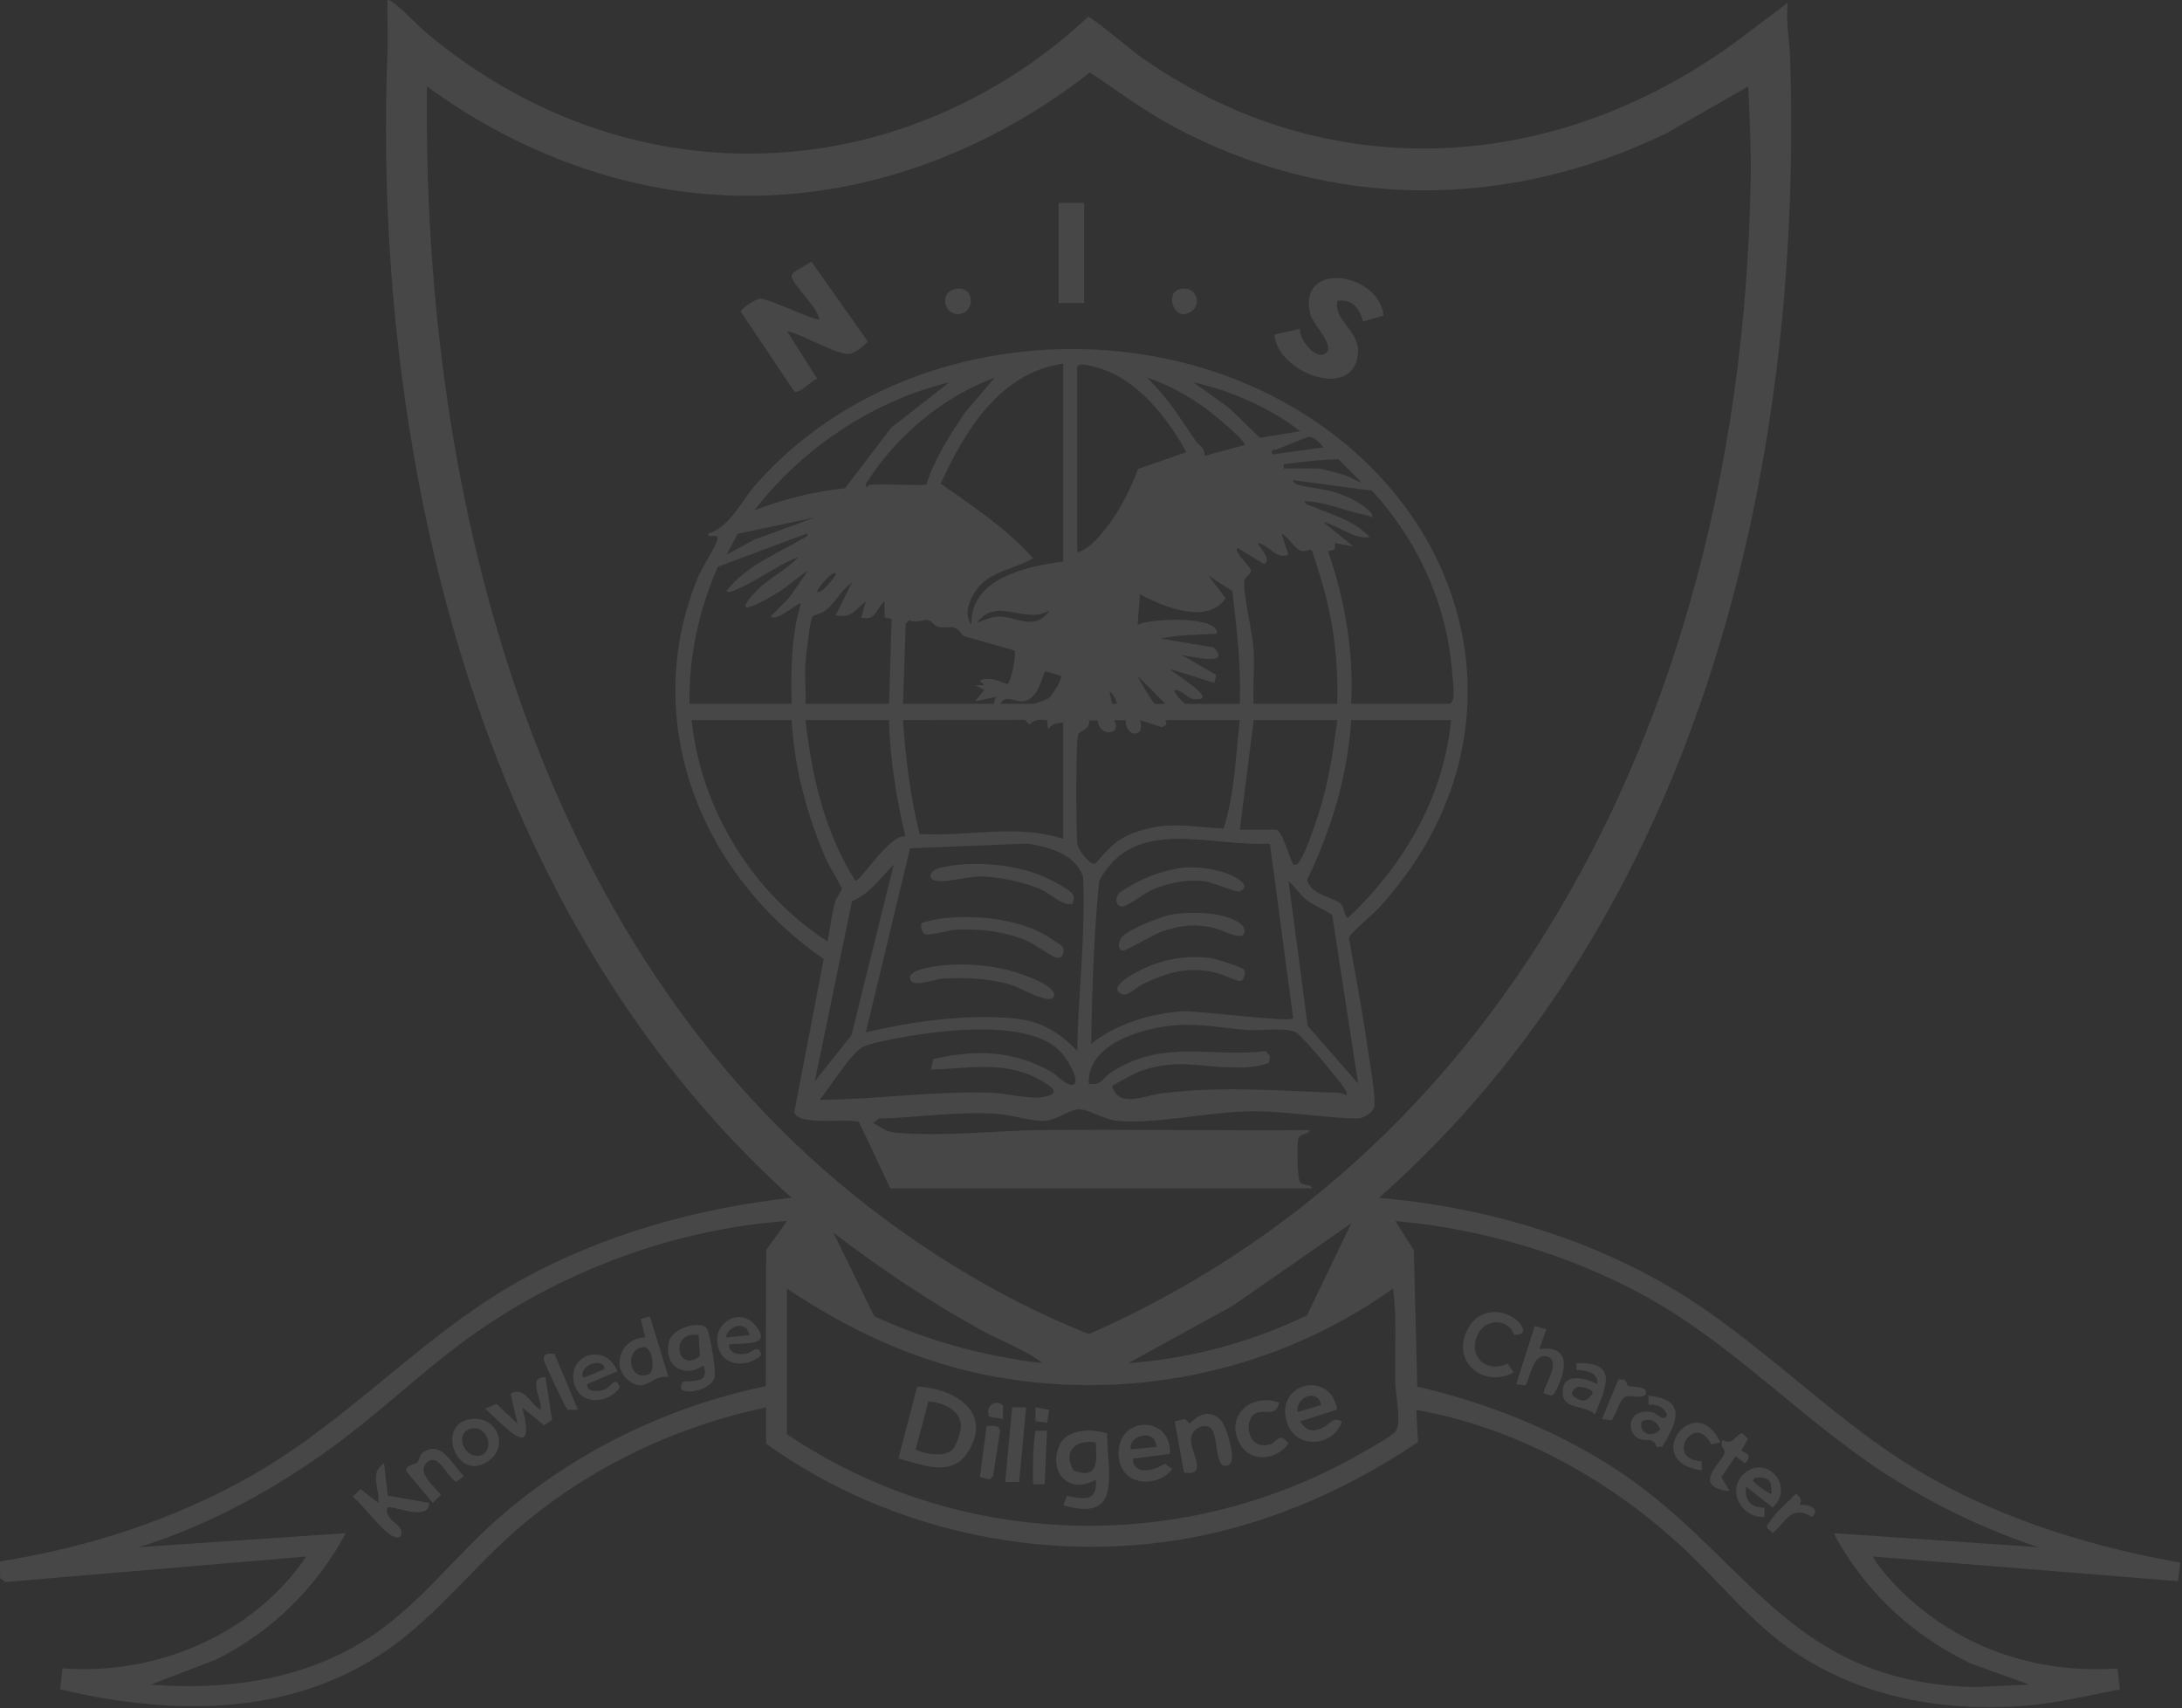 <svg width="783" height="613" viewBox="0 0 783 613" fill="none" xmlns="http://www.w3.org/2000/svg">
<rect x="0" y="0" width="783" height="613" fill="#333333" stroke="none"/>
<g opacity="0.1">
<path d="M274.895 505.062C242.902 511.765 212.426 526.205 187.388 547.262C170.632 561.343 157.354 579.251 139.334 591.852C104.432 616.25 61.584 615.721 21.582 606.228L22.425 598.702C56.02 601.323 90.838 586.672 109.912 558.574L1.918 567.728L0.042 566.396L0 560.349C31.635 555.318 62.617 545.296 90.459 529.461C125.592 509.481 152.275 478.381 187.662 458.951C217.294 442.693 250.489 433.581 284.042 429.817C209.981 363.283 168.44 269.474 150.146 172.474C140.472 121.119 137.016 69.405 139.081 17.268C139.313 11.56 138.849 5.788 139.06 0.101C140.135 -1.168 150.799 9.932 152.001 10.947C191.624 44.521 241.384 60.8 293.379 53.358C329.588 48.157 363.9 30.99 390.414 6.042C391.552 5.852 406.199 18.177 408.792 20.017C476.741 68.306 560.245 62.407 625.623 12.976L641.535 0.947C640.776 7.754 642.21 14.837 642.399 21.391C647.036 169.915 609.141 328.715 494.867 429.838C530.612 432.967 565.914 442.862 597.086 460.643C632.135 480.622 658.712 511.595 694.289 531.152C721.603 546.184 751.742 555.339 782.387 560.751L781.565 567.432L672.348 558.595C671.737 559.144 676.247 564.515 676.922 565.297C697.661 589.251 728.263 601.091 759.856 598.723L760.699 606.249C749.529 608.364 738.338 611.175 726.935 612.106C697.956 614.453 668.217 609.315 643.769 592.739C627.983 582.041 616.328 566.734 602.376 554.007C576.178 530.116 543.257 512.145 508.208 505.951L508.861 517.473C481.399 536.078 449.953 549.229 416.843 553.478C367.293 559.842 315.404 547.136 274.895 518.065V505.105V505.062ZM627.372 31.011L597.929 47.861C540.686 75.558 477.247 75.515 420.995 45.366C410.499 39.743 401.036 32.596 391.13 26C351.254 57.121 302.147 74.331 251.143 69.447C215.798 66.065 181.676 51.878 153.223 30.99C151.411 179.599 193.015 345.037 317.111 437.175C339.726 453.962 364.574 468.381 390.772 478.74C450.523 452.503 500.768 411.022 538.873 358.166C599.952 273.47 626.592 167.992 628.215 64.056C628.384 52.999 627.857 42.026 627.351 31.011H627.372ZM282.377 438.168C242.48 441.065 203.152 455.526 170.463 478.444C153.603 490.263 138.765 504.745 122.305 517.071C100.47 533.435 76 547.051 49.908 555.212L124.075 550.201C113.621 569.758 97.161 585.932 77.307 595.657L54.081 604.537C80.216 606.545 106.076 603.311 129.007 589.843C149.092 578.046 162.518 558.87 179.884 543.922C206.925 520.623 239.867 504.682 274.811 497.451L274.917 448.634L282.399 438.168H282.377ZM731.53 555.233C713.173 549.165 695.49 540.751 679.114 530.497C647.963 510.982 623.115 483.244 590.742 465.336C563.575 450.304 531.665 440.875 500.726 438.19L507.344 448.676L508.587 497.599C532.846 503.244 556.24 512.378 577.316 525.613C626.824 556.713 640.313 603.628 708.599 605.425L728.221 604.537L707.103 596.904C689.23 588.342 674.182 575.53 663.222 558.996C662.611 558.066 657.827 550.561 658.248 550.201L731.572 555.233H731.53ZM484.877 439.014L442.324 468.613L404.893 489.164C427.149 487.641 448.984 481.637 469.027 472.017L484.877 439.014ZM374.037 489.164C367.757 484.259 359.685 481.468 352.645 477.62C333.866 467.345 316.057 455.336 299.049 442.355L313.718 472.355C332.834 481.151 353.109 486.732 374.037 489.164ZM282.377 462.419V514.682C343.013 555.508 422.407 558.404 486.268 522.759C488.965 521.258 499.271 515.528 500.705 513.837C503.107 510.961 500.747 500.221 500.684 496.31C500.452 484.998 501.358 473.645 499.883 462.419C457.309 492.885 402.869 503.879 351.549 492.948C326.658 487.641 303.39 476.542 282.399 462.419H282.377Z" fill="white"/>
<path d="M319.471 426.456L308.237 402.607C303.874 401.169 286.381 404.235 285.011 399.098L295.592 344.17C251.543 313.704 229.349 259.093 250.341 207.422C252.006 203.32 256.39 197.147 257.402 193.595C258.118 191.037 253.945 193.531 254.093 191.544C262.186 188.88 265.748 180.148 271.164 173.954C316.731 121.986 399.033 111.267 459.1 143.424C529.431 181.079 550.865 264.886 494.508 326.136C492.548 328.271 484.223 335.015 484.075 336.58C486.288 349.413 488.796 362.268 490.609 375.164C491.22 379.604 494.002 394.319 493.075 397.427C492.484 399.415 489.091 401.444 487.026 401.381C474.759 401.148 461.713 398.759 449.489 398.802C434.525 398.823 415.219 403.453 401.141 402.248C396.061 401.804 390.434 397.935 387.083 398.083C383.458 398.231 379.116 402.142 374.479 402.248C369.843 402.353 362.888 400.07 357.85 399.711C343.645 398.717 329.566 401.064 315.403 401.402L313.296 403.03C316.689 404.489 317.131 406.053 321.178 406.434C338.566 408.062 357.155 405.652 374.5 405.525C406.304 405.271 438.15 405.778 469.954 405.567C469.596 407.343 466.645 406.497 465.929 408.612C465.338 410.345 465.507 423.305 466.603 424.384C467.846 425.631 470.565 424.828 470.797 426.456H319.555H319.471ZM381.54 130.506C358.862 133.678 346.28 154.482 337.575 173.573C349.209 181.734 361.138 189.599 370.686 200.318C364.405 204.229 356.059 204.758 351.106 210.741C348.345 214.103 345.437 220.234 348.619 224.124C347.924 207.676 368.599 203.066 381.54 201.544V130.485V130.506ZM386.556 131.754V198.225C391.298 196.978 395.766 191.185 398.569 187.273C402.553 181.713 406.009 174.694 408.391 168.287L425.715 162.262C419.097 150.126 408.222 136.194 394.502 132.155C392.984 131.711 387.146 129.639 386.556 131.754ZM311.968 173.975C318.754 173.658 325.604 174.207 332.39 173.975C335.32 164.566 340.842 156.258 346.216 148.139L356.965 135.517C337.933 142.621 321.621 156.469 310.745 173.573C310.535 176.131 311.609 173.996 311.989 173.975H311.968ZM446.539 159.746C447.761 158.541 434.104 147.589 432.628 146.532C426.284 141.965 419.013 137.864 411.531 135.517C418.845 142.388 423.629 150.211 429.172 158.393C430.226 159.957 432.101 160.169 432.354 163.552L446.539 159.725V159.746ZM340.715 137.187C313.338 143.805 287.793 160.824 270.722 183.151C281.154 179.133 292.051 176.322 303.221 175.222L319.829 153.446L340.694 137.187H340.715ZM466.54 154.735C455.686 146.3 441.628 140.147 428.202 137.187L441.08 146.405L452.124 157.124L466.519 154.735H466.54ZM474.865 160.592C474.275 159.217 471.176 156.68 469.807 156.786C468.605 156.892 460.386 160.401 458.362 161.205C457.098 161.712 456.107 160.719 456.529 163.087L474.865 160.571V160.592ZM460.702 168.118H472.778C474.233 168.118 480.281 169.831 482.178 170.402C484.497 171.078 486.33 172.474 488.606 173.15L480.26 164.799C474.169 164.947 467.952 165.581 461.945 166.469C460.491 166.681 460.554 166.025 460.702 168.118ZM484.876 252.561H520.284C521.443 251.821 521.464 250.89 521.59 249.664C521.801 247.613 520.979 239.664 520.684 237.106C518.134 214.378 507.701 192.728 492.337 176.089L464.032 172.305C463.8 172.474 464.474 173.362 464.854 173.552C467.446 174.842 474.907 175.37 478.574 176.512C483.632 178.076 488.733 180.381 492.358 184.419C492.527 186.597 492 185.265 490.904 185.053C483.443 183.616 475.898 180.106 468.205 179.831C468.437 181.269 469.87 181.29 470.902 181.734C478.047 184.778 486.077 186.808 491.536 192.791C485.593 193.595 480.492 188.584 474.865 187.358L485.698 196.132L479.059 194.884L478.911 197.231L476.53 197.802C482.684 215.329 485.761 233.913 484.876 252.561ZM292.388 185.688L264.715 191.565L260.732 199.049L270.743 193.637L292.388 185.688ZM247.391 252.561H284.063C283.831 240.488 283.852 228.268 287.393 216.619C286.487 215.879 279.11 223.152 276.56 221.207L283.199 214.483L289.88 204.885C286.044 207.189 282.777 210.382 278.984 212.75C273.925 215.9 260.9 223.046 271.523 211.967C275.991 207.316 282.187 204.631 286.55 199.874C278.562 202.855 271.712 208.606 263.809 211.735C263.008 212.052 261.259 213.088 260.732 211.989C267.982 202.876 278.33 199.007 287.962 193.341C288.363 193.108 290.618 192.094 289.458 191.502L257.57 203.405C250.784 219.029 247.222 235.393 247.391 252.539V252.561ZM449.869 252.561H479.86C480.302 237.444 478.448 222.243 474.043 207.824C473.579 206.322 471.071 197.739 470.628 197.422C470.102 197.062 468.247 198.162 466.751 197.612C464.432 196.766 462.303 192.622 459.859 191.544L462.346 199.071C457.856 200.889 455.622 195.688 451.513 194.906C450.901 195.476 456.992 200.847 453.578 202.411L444.009 196.555C442.682 198.246 448.499 202.94 448.899 204.652C449.131 206.09 446.686 206.766 446.496 208.69C446.054 213.067 449.468 226.978 449.826 232.941C450.206 239.452 449.574 246.07 449.826 252.582L449.869 252.561ZM299.891 205.752C298.732 204.652 293.315 210.995 293.231 212.433C294.496 213.638 300.418 206.259 299.891 205.752ZM444.874 252.561C445.379 239.008 443.82 225.583 442.239 212.158L433.64 206.576L439.815 214.652C433.261 224.42 417.517 217.697 409.065 213.278L408.222 224.145C413.175 221.989 434.42 221.037 436.548 226.26C437.244 227.972 435.41 227.444 434.483 227.507C428.497 227.93 422.47 227.761 416.568 229.177L435.495 232.327C442.239 239.156 427.823 235.689 424.071 235.034L436.464 242.243L435.705 245.055L419.898 240.065C421.015 241.736 438.15 251.503 428.708 250.933C426.01 250.763 424.388 247.529 421.563 247.592C420.72 248.374 424.999 252.603 425.315 252.603H444.895L444.874 252.561ZM289.058 252.561H319.049L319.934 222.095L317.469 221.587L317.363 215.794C314.202 218.458 314.623 222.856 309.038 221.651L310.682 215.794C306.909 218.796 305.54 222.052 299.87 220.805L305.687 209.113C301.809 211.714 299.828 216.344 296.118 219.156C294.664 220.255 291.882 220.678 291.503 221.397C290.576 223.173 289.206 235.203 289.037 237.972C288.742 242.814 289.248 247.761 289.037 252.603L289.058 252.561ZM376.545 219.135C367.419 224.209 357.935 213.997 350.706 223.3C353.467 222.623 355.574 221.249 358.63 221.249C364.595 221.249 371.55 226.682 376.545 219.135ZM324.044 252.561H356.544L357.387 250.066L349.884 251.715L353.214 247.55L349.884 245.88H353.214L351.549 244.209C355.511 242.708 357.914 244.357 361.56 245.499C362.888 244.463 364.869 234.505 363.962 233.427L345.479 228.141C342.718 223.257 339.936 225.921 336.29 224.822C335.025 224.441 334.498 222.623 332.791 222.475C331.084 222.327 328.555 223.786 326.236 222.539L325.014 223.87L324.044 252.582V252.561ZM359.052 252.561H371.128C371.402 252.561 376.081 250.806 376.292 250.637C377.283 249.939 381.434 243.533 380.697 242.539L375.344 240.89C373.91 241.186 373.257 251.144 366.871 251.715C364.257 251.947 360.569 249.157 359.031 252.561H359.052ZM418.212 252.561L408.222 242.539C408.707 244.019 413.723 252.117 414.208 252.391C415.198 252.962 416.99 252.434 418.212 252.561ZM400.698 252.561C401.183 252.074 398.569 247.571 398.211 248.396L399.054 252.561H400.698ZM284.042 258.417H248.213C251.416 290.299 270.216 320.681 296.962 337.848C297.931 333.239 298.331 328.356 299.638 323.789C300.102 322.203 302.146 319.286 302.146 319.032C302.146 318.419 297.257 310.279 296.414 308.313C289.585 292.456 285.054 275.775 284.063 258.417H284.042ZM319.049 258.417H289.058C291.271 278.523 296.013 298.968 306.973 316.093C308.912 316.114 319.66 298.862 324.887 300.215C321.705 286.515 319.323 272.519 319.049 258.417ZM381.54 301.061V259.263C379.137 259.664 377.662 259.389 376.123 261.757L375.723 258.417C373.341 258.311 371.002 257.952 369.463 260.087L367.862 258.332L324.044 258.396C324.972 272.138 326.679 285.902 329.967 299.285C347.102 300.342 364.911 295.543 381.561 301.04L381.54 301.061ZM393.933 258.544H390.834C391.214 261.779 387.757 262.138 386.978 263.428C385.945 265.119 386.092 299.073 386.64 303.091C386.893 304.951 391.804 311.484 393.279 309.708C398.738 303.26 401.815 300.152 410.351 297.742C420.784 294.803 428.814 296.917 439.099 297.34C443.04 284.739 443.44 271.419 444.874 258.417H418.212L418.613 260.087L416.969 260.975L409.044 258.417C411.299 264.844 403.902 264.908 403.965 258.501L399.897 258.417C402.595 264.421 394.122 264.104 393.954 258.544H393.933ZM479.881 258.417H449.89L444.895 297.72H457.814C460.09 297.72 462.725 307.953 464.074 310.258C465.486 310.554 465.76 309.898 466.455 308.884C469.09 305.014 473.284 291.991 474.654 287.022C477.267 277.635 478.553 268.058 479.881 258.417ZM520.705 258.417H484.876C483.548 278.65 477.773 297.594 469.069 315.712C470.291 321.294 478.827 321.992 481.188 324.402C482.726 325.945 481.967 328.123 483.632 329.455C503.591 310.765 518.071 286.156 520.705 258.396V258.417ZM455.707 302.731C434.42 304.063 407.168 292.456 394.438 316.072C392.521 335.438 391.888 355.1 391.551 374.615C400.487 367.426 413.07 363.579 424.472 362.923C430.12 362.606 462.493 367.004 464.053 365.418L455.707 302.731ZM386.535 377.131C386.893 356.242 389.654 335.269 388.643 314.402C385.355 306.283 376.503 303.936 368.599 302.731L326.573 304.422L310.703 370.429C327.627 366.56 346.174 363.875 363.604 365.439C373.194 366.285 380.065 370.281 386.535 377.131ZM292.388 387.998L305.54 371.528L320.714 310.258C315.888 315.099 312.242 320.639 305.729 323.429L292.388 388.019V387.998ZM487.363 388.844L478.047 328.377C475.054 326.093 471.703 325.269 468.647 322.774C466.224 320.787 464.664 318.165 462.388 316.114L469.259 368.145L487.363 388.844ZM483.19 393.03C483.422 391.677 482.579 390.767 481.883 389.753C480.007 386.983 467.172 371.591 465.17 370.555C461.165 368.505 452.63 369.985 447.74 369.646C438.993 369.033 430.984 367.194 421.922 367.913C410.372 368.822 390.118 374.34 390.708 388.844C395.05 389.901 395.935 386.624 398.759 384.805C417.622 372.712 433.788 379.583 454.337 377.194L455.749 379.224L455.348 381.38C450.606 383.304 445.316 383.156 440.3 382.987C429.319 382.607 423.207 380.408 411.7 383.579C407.147 384.827 403.122 387.49 399.033 389.71C401.415 397.935 410.815 393.051 417.053 392.311C439.689 389.668 457.941 391.444 480.281 392.163C481.398 392.205 482.199 392.628 483.169 393.03H483.19ZM385.65 388.78C387.23 386.708 382.299 379.266 380.718 377.575C369.59 365.545 337.912 369.625 323.054 372.374C319.766 372.987 312.326 374.319 309.67 375.672C305.476 377.786 297.573 390.577 294.074 394.7C314.665 394.552 335.636 391.381 356.185 392.163C361.454 392.374 369.316 394.552 374.29 393.685C381.287 392.459 377.261 389.964 373.784 387.892C361.117 380.344 347.966 383.473 334.077 383.833L334.856 380.069C349.989 376.539 363.414 376.898 377.135 384.53C379.074 385.609 383.964 391.042 385.671 388.801L385.65 388.78Z" fill="white"/>
<path d="M282.398 118.793L293.253 135.919C291.082 136.532 286.845 141.521 284.991 140.443L265.79 111.795C266.001 110.59 271.46 107.186 272.788 107.165C275.928 107.123 293.105 115.516 294.053 114.607C293.4 110.189 284.59 102.493 284.021 99.131C283.768 97.588 290.007 94.882 291.166 93.867L311.42 122.557C309.713 124.396 306.383 127.208 303.875 126.997C298.838 126.553 288.047 120.083 282.419 118.793H282.398Z" fill="white"/>
<path d="M489.134 115.347C487.848 110.675 485.235 107.06 479.924 107.99C478.448 115.094 487.911 118.582 487.321 126.637C486.036 144.27 458.236 133.762 457.33 120.062L466.477 117.99C466.034 121.711 472.168 129.386 475.729 126.785C479.291 124.185 471.114 116.32 470.25 112.958C465.191 93.296 494.782 97.503 496.489 113.254L489.134 115.347Z" fill="white"/>
<path d="M389.044 72.809H379.876V108.751H389.044V72.809Z" fill="white"/>
<path d="M342.149 103.909C349.484 101.711 350.263 111.288 344.91 112.578C339.22 113.952 336.69 105.537 342.149 103.909Z" fill="white"/>
<path d="M422.975 103.909C430.036 101.774 431.996 110.907 425.736 112.599C420.868 113.931 418.444 105.262 422.975 103.909Z" fill="white"/>
<path d="M543.3 479.036C541.677 473.603 534.258 473.074 531.16 477.514C525.659 485.358 532.636 493.371 541.003 489.354L543.195 492.525C531.687 498.508 520.011 487.81 527.198 476.055C530.423 470.77 536.682 469.48 542.12 472.292C545.597 474.089 549.433 479.205 543.3 479.036Z" fill="white"/>
<path d="M552.383 484.153C563.427 482.673 562.289 491.003 558.643 498.382C557.21 501.299 557.147 501.045 554.048 500.052C553.058 498.762 560.898 488.424 555.123 486.796C550.128 485.379 549.138 494.301 547.43 497.198L544.058 496.711L550.76 475.844L554.87 477.049L552.404 484.153H552.383Z" fill="white"/>
<path d="M626.55 533.478C625.897 538.425 628.299 540.983 633.147 541.068L633.21 544.345C625.033 544.979 619.405 534.81 625.77 528.932C633.674 521.638 644.359 533.203 636.14 540.983L626.571 533.478H626.55ZM634.664 531.173C633.442 529.926 629.037 529.714 629.058 531.385C629.058 531.786 635.149 536.628 635.697 535.973C635.739 534.577 635.655 532.167 634.664 531.152V531.173Z" fill="white"/>
<path d="M596.432 519.164L594.472 519.228C592.976 515.401 590.889 517.494 588.212 516.331C583.26 514.175 584.018 505.147 592.744 506.754C594.957 507.156 596.58 510.39 598.203 507.959C597.465 504.851 594.367 503.731 591.542 504.196V500.876C605.389 502.103 601.954 510.454 596.453 519.164H596.432ZM589.098 510.137C587.96 514.64 593.06 516.204 595.694 512.97C594.894 509.946 591.711 508.657 589.098 510.137Z" fill="white"/>
<path d="M572.363 507.557C568.274 503.815 560.202 506.268 560.75 498.847C561.214 492.377 569.413 494.724 573.206 496.669C573.691 492.441 568.928 491.679 565.703 491.658V489.163C581.089 488.656 576.178 497.916 572.363 507.557ZM566.293 497.663C565.408 497.874 563.806 499.439 564.038 500.432C566.799 503.244 569.939 503.646 571.52 499.608C571.478 498.699 567.452 497.367 566.293 497.663Z" fill="white"/>
<path d="M627.246 521.871C627.899 522.97 627.182 524.408 626.129 525.084L622.777 522.611L617.698 530.095L620.691 535.148C606.17 533.499 618.478 524.387 618.899 521.215C619.026 520.221 616.876 518.699 618.204 516.754C622.061 518.72 622.103 515.422 625.18 514.323L627.246 516.352L624.885 520.518L627.267 521.913L627.246 521.871Z" fill="white"/>
<path d="M617.36 517.6L614.114 518.361C608.171 506.395 597.148 523.816 610.637 524.344L610.679 527.642C588.402 524.767 608.234 498.191 617.36 517.6Z" fill="white"/>
<path d="M584.187 497.346C585.03 497.832 590.721 497.219 590.679 499.608C590.636 502.504 584.883 500.432 583.197 501.257C581.131 502.251 579.93 507.938 578.202 509.714L574.871 509.228L580.731 495.041H582.775C583.639 495.422 583.766 497.113 584.208 497.346H584.187Z" fill="white"/>
<path d="M645.687 540.159C648.49 539.524 653.591 541.364 650.261 544.345C642.821 539.989 641.135 545.761 636.119 550.18L634.411 548.531C633.611 547.516 634.39 547.157 634.833 546.438C637.236 542.569 641.367 539.355 644.444 536.015C646.109 537.326 646.825 538.171 645.687 540.18V540.159Z" fill="white"/>
<path d="M244.967 495.929C246.063 495.105 255.358 497.261 252.386 490.009C245.41 494.872 237.907 490.009 240.099 481.425C241.511 475.95 252.597 473.624 253.904 477.197C254.894 479.924 257.107 491.954 256.391 494.428C255.358 497.959 247.981 500.559 244.862 498.804C243.745 498.403 244.862 496.014 244.967 495.929ZM250.721 479.142C240.162 477.282 242.775 493.223 251.164 486.669L250.721 479.142Z" fill="white"/>
<path d="M139.165 536.712L154.045 539.334C153.897 546.459 140.24 539.778 139.06 541.004C137.669 544.894 143.296 546.776 143.928 549.081C144.75 552.083 142.179 552.4 139.861 550.645C135.414 547.305 130.967 540.899 126.625 537.114L129.365 534.366L135.73 539.313C136.425 534.07 132.294 528.721 137.816 525.105L139.165 536.691V536.712Z" fill="white"/>
<path d="M195.712 494.174L198.115 509.523L195.27 511.511L187.387 505.062C192.867 525.549 181.149 511.765 174.046 505.485L178.219 503.794L185.701 510.94L183.214 500.094C188.441 497.367 190.085 503.815 194.047 505.929C194.553 501.933 189.031 494.005 195.712 494.216V494.174Z" fill="white"/>
<path d="M239.889 494.174C233.903 493.244 231.943 499.84 226.126 495.845C218.749 490.77 222.901 480.051 231.543 479.946L229.899 473.307L233.208 472.44L239.889 494.174ZM230.489 483.434C224.25 484.343 225.409 495.697 232.681 493.244C235.252 492.377 234.493 482.863 230.489 483.434Z" fill="white"/>
<path d="M261.554 482.483C261.597 485.865 265.306 486.267 267.751 485.802C269.753 485.421 272.177 482.039 273.21 486.246C269.31 490.178 261.133 490.813 258.414 485.231C253.862 475.907 265.053 468.085 271.186 475.759C277.319 483.434 266.802 481.7 261.576 482.504L261.554 482.483ZM267.983 476.859C263.999 473.497 259.742 479.079 260.711 479.967L269.036 479.121C269.036 479.121 268.193 477.049 267.983 476.859Z" fill="white"/>
<path d="M210.718 496.711C210.36 499.819 215.228 499.418 217.167 498.572C219.212 497.684 221.045 493.413 222.373 497.938C218.2 503.963 208.294 504.365 206.103 496.733C203.089 486.246 217.167 481.299 221.53 492.102L210.718 496.711ZM216.556 490.009C214.322 487.62 208.168 490.263 209.074 494.174C209.475 494.597 214.069 492.589 214.933 492.102C215.545 491.764 217.863 491.426 216.556 490.009Z" fill="white"/>
<path d="M167.976 509.418C177.734 507.156 183.214 518.699 175.31 524.281C164.056 532.209 156.595 512.061 167.976 509.418ZM168.819 512.737C162.875 514.471 166.648 523.731 172.402 522.293C177.924 520.581 174.762 511.003 168.819 512.737Z" fill="white"/>
<path d="M149.662 524.894C150.526 524.154 150.336 522.145 152.064 521.025C158.661 516.733 162.476 526.141 166.544 529.714L163.762 531.744C160.368 530.137 157.312 521.088 153.287 524.725C149.261 528.361 155.816 533.372 158.219 536.416L155.31 539.334L145.784 527.96C145.383 525.697 148.882 525.592 149.662 524.915V524.894Z" fill="white"/>
<path d="M199 485.865L207.388 505.887L203.637 505.929C202.941 505.168 195.586 489.692 195.249 488.381C194.553 485.633 196.808 485.612 199 485.886V485.865Z" fill="white"/>
<path d="M322.401 523.414L329.124 497.62C342.255 498.064 356.65 506.691 347.229 521.236C341.285 530.412 330.726 525.465 322.38 523.414H322.401ZM342.107 519.841C343.161 518.678 344.784 513.625 344.826 512.061C344.974 505.929 338.229 503.287 333.171 502.906L328.555 520.158C332.117 521.934 339.199 523.118 342.128 519.862L342.107 519.841Z" fill="white"/>
<path d="M397.284 514.344C397.242 528.15 403.249 546.67 381.541 540.159L382.91 536.755C388.854 538.192 394.039 538.89 393.196 530.983C383.922 536.543 376.145 528.551 380.023 518.995C382.594 512.631 391.636 512.61 397.284 514.365V514.344ZM393.217 517.6C385.967 516.479 381.33 520.665 385.208 527.706C394.27 531.089 393.554 524.386 393.217 517.6Z" fill="white"/>
<path d="M479.839 505.845L466.54 510.073C468.795 513.731 471.24 514.048 474.929 512.209C477.605 510.877 478.069 508.318 481.546 510.073C478.764 519.038 465.381 520.37 461.988 510.898C456.782 496.394 477.373 491.172 479.86 505.845H479.839ZM474.043 504.217C472.99 498.043 464.643 501.384 465.718 506.733L474.043 504.217Z" fill="white"/>
<path d="M419.857 521.744L406.537 523.456C406.663 529.63 414.25 527.896 417.939 525.253L420.7 527.198C415.389 533.964 403.122 533.351 401.605 523.795C399.118 508.149 420.426 506.902 419.857 521.723V521.744ZM413.829 516.162C411.11 513.625 405.082 516.056 405.715 520.116L414.883 519.27C415.283 518.932 414.314 516.606 413.829 516.162Z" fill="white"/>
<path d="M424.873 528.467L421.543 510.094L425.231 509.185L426.939 510.898C431.87 505.38 437.793 506.458 440.111 513.583C441.123 516.648 444.369 526.501 439.437 526.015C435.559 525.634 437.666 513.054 433.43 511.87C430.543 511.278 427.592 513.393 427.381 516.395C427.086 521.088 433.894 529.841 424.852 528.467H424.873Z" fill="white"/>
<path d="M459.037 503.392C457.794 508.318 454.527 506.014 451.302 506.902C445.886 508.403 447.171 521.046 455.96 518.276C458.173 517.579 459.037 513.498 462.367 518.023C458.236 523.879 449.131 525.063 445.19 518.551C439.036 508.445 448.921 499.544 459.058 503.392H459.037Z" fill="white"/>
<path d="M368.221 505.063L365.713 531.807H360.718L363.204 505.041L368.221 505.063Z" fill="white"/>
<path d="M351.613 530.053L354.036 511.743C355.849 511.743 358.842 511.151 358.863 513.625L356.376 529.566L355.174 530.919L351.592 530.053H351.613Z" fill="white"/>
<path d="M375.723 513.414L374.88 532.653H370.707C370.602 526.205 370.602 519.799 371.55 513.435H375.702L375.723 513.414Z" fill="white"/>
<path d="M359.79 504.322C360.317 504.914 359.664 508.065 359.896 509.227L354.943 508.361C353.214 504.322 357.746 502.018 359.79 504.322Z" fill="white"/>
<path d="M376.504 505.929L375.745 510.538L371.593 510.031L371.551 505.062L376.504 505.929Z" fill="white"/>
<path d="M338.04 346.453C346.028 345.629 354.627 346.284 362.383 348.293C365.228 349.033 379.37 353.494 378.211 357.468C377.178 360.999 366.176 354.508 363.668 353.705C355.364 351.041 346.512 350.682 337.829 351.231C335.237 351.401 326.532 354.974 326.532 350.787C326.532 347.806 335.616 346.707 338.061 346.453H338.04Z" fill="white"/>
<path d="M384.639 320.533C385.756 321.844 385.271 322.922 384.849 324.444C380.508 324.846 377.599 321.04 373.785 319.286C368.052 316.643 358.125 314.571 351.865 314.507C347.798 314.465 339.599 316.727 336.143 316.114C332.412 315.438 333.592 312.372 337.323 311.442C348.03 308.778 362.888 309.983 373.194 314.021C375.681 314.994 383.121 318.715 384.639 320.533Z" fill="white"/>
<path d="M330.789 331.231C331 330.935 336.817 329.709 337.913 329.603C350.769 328.144 367.42 329.687 378.147 337.531C380.065 338.927 382.299 339.265 381.498 342.373C380.824 343.641 380.234 343.916 378.822 343.557C377.03 343.113 370.939 338.483 367.609 337.214C359.664 334.17 351.275 333.218 342.824 333.683C340.442 333.81 333.614 335.755 332.096 335.29C330.663 334.846 330.22 332.077 330.789 331.231Z" fill="white"/>
<path d="M425.547 311.315C430.521 310.977 437.666 312.076 442.113 314.254C444.326 315.353 449.026 317.827 444.853 319.899C443.863 320.385 435.116 316.643 432.566 316.304C426.264 315.459 419.899 316.664 414.04 319.032C410.815 320.321 405.631 324.571 403.418 325.142C400.53 325.882 399.898 322.732 401.457 320.617C402.005 319.899 407.443 316.833 408.729 316.199C413.492 313.852 420.236 311.674 425.526 311.294L425.547 311.315Z" fill="white"/>
<path d="M421.354 328.017C425.527 327.446 432.461 327.425 436.592 328.186C439.521 328.715 447.72 330.914 446.476 334.825C445.549 337.722 438.446 333.683 435.875 333.07C428.899 331.442 424.157 331.95 417.412 334.106C414.588 335.015 403.692 341.421 402.828 341.168C400.783 340.597 401.331 337.616 402.744 336.115C405.441 333.261 417.286 328.567 421.333 328.017H421.354Z" fill="white"/>
<path d="M446.433 347.976C447.045 348.969 446.539 351.633 445.211 352.014C444.136 352.331 438.488 349.603 436.549 349.117C426.622 346.601 418.803 348.906 409.866 353.282C407.611 354.382 404.724 357.764 402.406 356.686C397.347 354.318 406.663 349.455 409.023 348.25C417.053 344.191 425.4 342.732 434.378 343.789C436.127 344.001 445.907 347.13 446.433 347.976Z" fill="white"/>
</g>
</svg>
